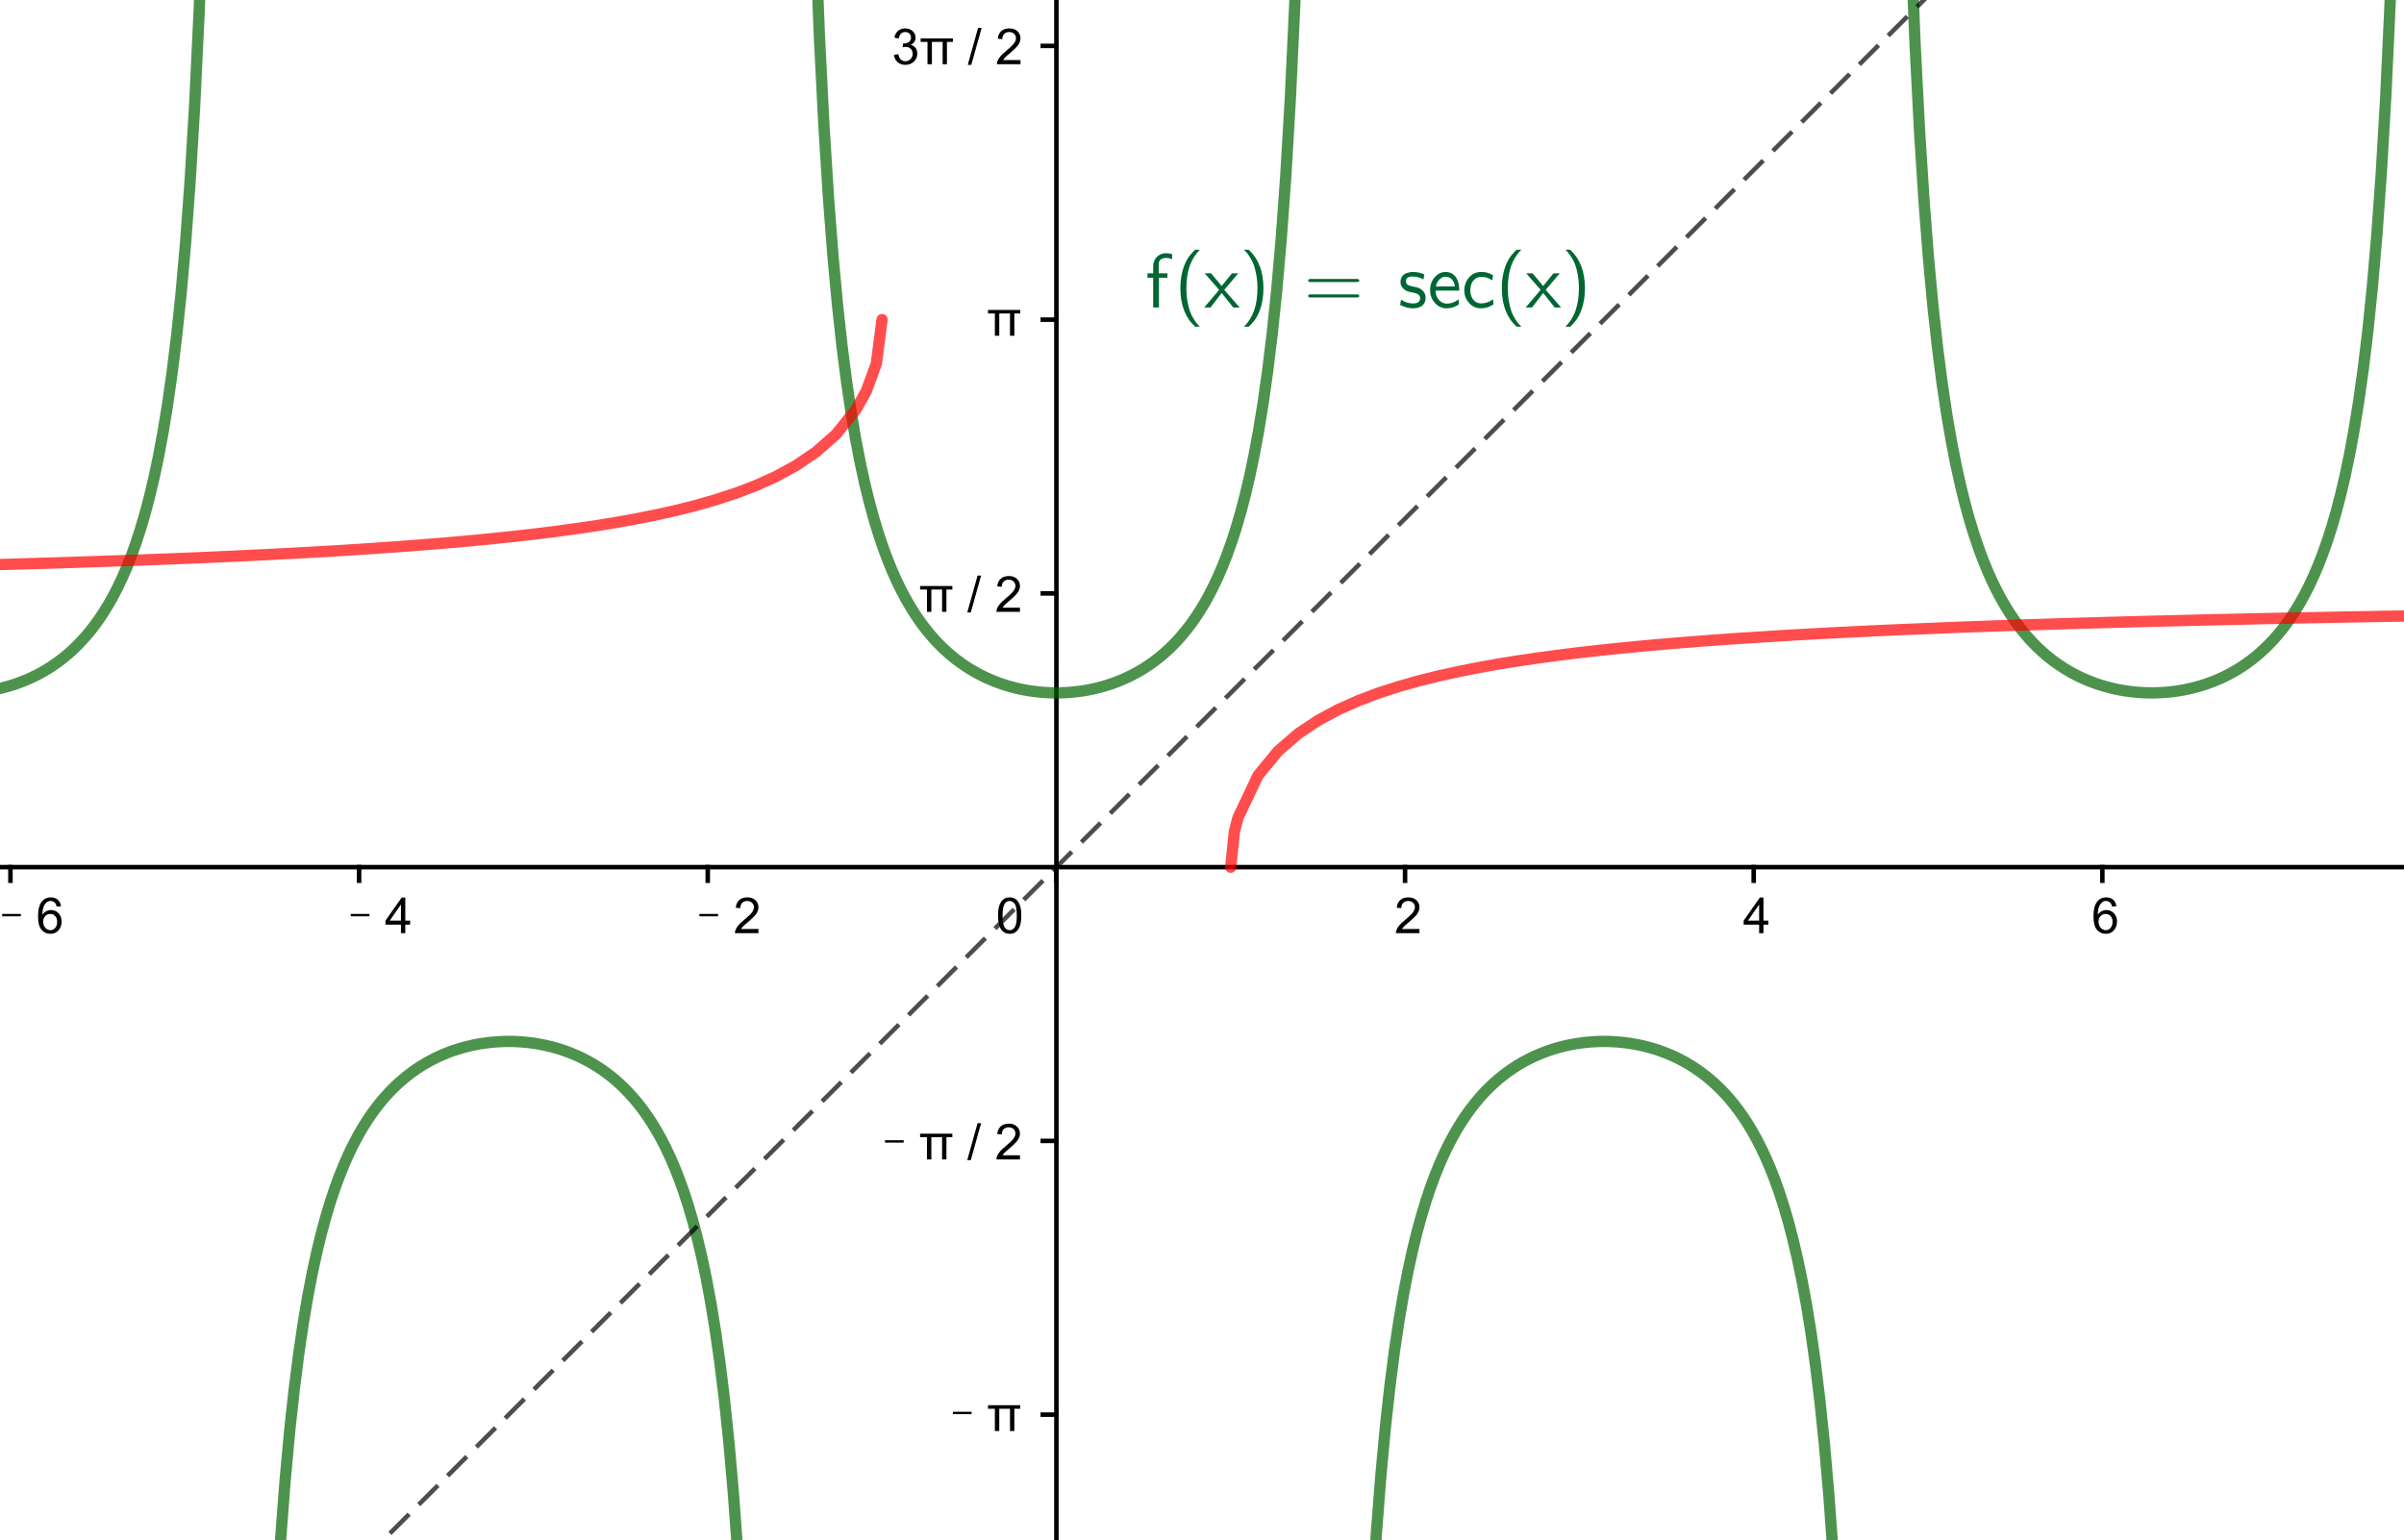 <?xml version="1.0" encoding="ISO-8859-1" standalone="no"?>

<svg 
     version="1.1"
     baseProfile="full"
     xmlns="http://www.w3.org/2000/svg"
     xmlns:xlink="http://www.w3.org/1999/xlink"
     xmlns:ev="http://www.w3.org/2001/xml-events"
     width="13.816cm"
     height="8.856cm"
     viewBox="0 0 531 340"
     >
<title>

</title>
<g stroke-linejoin="miter" stroke-dashoffset="0" stroke-dasharray="none" stroke-width="1" stroke-miterlimit="10.000" stroke-linecap="square">
<g transform="matrix(1, 0, 0, 1, -15.000, -10.000)">
<clipPath id="clipb14afe3f-c62d-40d5-8f25-99686c85eb0a">
  <path d="M 15.000 10.000 L 15.000 351.00 L 547.00 351.00 L 547.00 10.000 z"/>
</clipPath>
<g clip-path="url(#clip1)">
<g stroke-linecap="butt" fill="none" stroke-opacity="1" stroke="#000000">
  <path d="M 248.34 2 L 248.34 426.00"/>
</g> <!-- drawing style -->
</g> <!-- clip1 -->
</g> <!-- transform -->
<g transform="matrix(1, 0, 0, 1, -15.000, -10.000)">
<clipPath id="clipb8b9259f-0775-403d-a3aa-1748a5ad3006">
  <path d="M 15.000 10.000 L 15.000 351.00 L 547.00 351.00 L 547.00 10.000 z"/>
</clipPath>
<g clip-path="url(#clip2)">
<g stroke-linecap="butt" fill="none" stroke-opacity="1" stroke="#000000">
  <path d="M 248.34 1 L 245.34 4"/>
</g> <!-- drawing style -->
</g> <!-- clip2 -->
</g> <!-- transform -->
<g transform="matrix(1, 0, 0, 1, -15.000, -10.000)">
<clipPath id="clip1a652220-5c65-4d89-b050-abcabb64cf6d">
  <path d="M 15.000 10.000 L 15.000 351.00 L 547.00 351.00 L 547.00 10.000 z"/>
</clipPath>
<g clip-path="url(#clip3)">
<g stroke-linecap="butt" fill="none" stroke-opacity="1" stroke="#000000">
  <path d="M 248.34 1 L 251.34 4"/>
</g> <!-- drawing style -->
</g> <!-- clip3 -->
</g> <!-- transform -->
<g transform="matrix(1, 0, 0, 1, -15.000, -10.000)">
<clipPath id="clipd5b2fc21-fbf5-4505-a730-05a8e4e7e995">
  <path d="M 15.000 10.000 L 15.000 351.00 L 547.00 351.00 L 547.00 10.000 z"/>
</clipPath>
<g clip-path="url(#clip4)">
<g stroke-linecap="butt" fill="none" stroke-opacity="1" stroke="#000000">
  <path d="M 0 201.41 L 566.00 201.41"/>
</g> <!-- drawing style -->
</g> <!-- clip4 -->
</g> <!-- transform -->
<g transform="matrix(1, 0, 0, 1, -15.000, -10.000)">
<clipPath id="clip0b4ac53d-949a-4d80-b766-54646df77fb4">
  <path d="M 15.000 10.000 L 15.000 351.00 L 547.00 351.00 L 547.00 10.000 z"/>
</clipPath>
<g clip-path="url(#clip5)">
<g stroke-linecap="butt" fill="none" stroke-opacity="1" stroke="#000000">
  <path d="M 567.00 201.41 L 564.00 198.41"/>
</g> <!-- drawing style -->
</g> <!-- clip5 -->
</g> <!-- transform -->
<g transform="matrix(1, 0, 0, 1, -15.000, -10.000)">
<clipPath id="clip7ea63828-c43f-4227-b6a8-35481f285fb4">
  <path d="M 15.000 10.000 L 15.000 351.00 L 547.00 351.00 L 547.00 10.000 z"/>
</clipPath>
<g clip-path="url(#clip6)">
<g stroke-linecap="butt" fill="none" stroke-opacity="1" stroke="#000000">
  <path d="M 567.00 201.41 L 564.00 204.41"/>
</g> <!-- drawing style -->
</g> <!-- clip6 -->
</g> <!-- transform -->
<g transform="matrix(1, 0, 0, 1, -15.000, -10.000)">
<clipPath id="clipc2a01cf6-b995-433b-96e2-649664f4c763">
  <path d="M 15.000 10.000 L 15.000 351.00 L 547.00 351.00 L 547.00 10.000 z"/>
</clipPath>
<g clip-path="url(#clip7)">
<g fill-opacity="1" fill-rule="nonzero" stroke="none" fill="#000000">
  <path d="M 15.484 212.27 L 15.484 211.75 L 19.609 211.75 L 19.609 212.27 L 15.484 212.27 z M 28.469 210.05 L 27.516 210.12 Q 27.391 209.56 27.141 209.30 Q 26.750 208.89 26.188 208.89 Q 25.719 208.89 25.375 209.14 Q 24.906 209.48 24.648 210.12 Q 24.391 210.75 24.375 211.94 Q 24.719 211.41 25.227 211.15 Q 25.734 210.89 26.281 210.89 Q 27.250 210.89 27.930 211.60 Q 28.609 212.31 28.609 213.44 Q 28.609 214.19 28.289 214.82 Q 27.969 215.45 27.414 215.80 Q 26.859 216.14 26.141 216.14 Q 24.938 216.14 24.172 215.25 Q 23.406 214.36 23.406 212.31 Q 23.406 210.03 24.250 209.00 Q 25.000 208.09 26.234 208.09 Q 27.172 208.09 27.766 208.62 Q 28.359 209.14 28.469 210.05 z M 24.531 213.45 Q 24.531 213.95 24.742 214.41 Q 24.953 214.86 25.336 215.10 Q 25.719 215.34 26.125 215.34 Q 26.750 215.34 27.188 214.84 Q 27.625 214.34 27.625 213.50 Q 27.625 212.69 27.188 212.22 Q 26.750 211.75 26.094 211.75 Q 25.438 211.75 24.984 212.22 Q 24.531 212.69 24.531 213.45 z"/>
</g> <!-- drawing style -->
</g> <!-- clip7 -->
</g> <!-- transform -->
<g transform="matrix(1, 0, 0, 1, -15.000, -10.000)">
<clipPath id="clipcd12ae43-fba2-42f0-bbcd-c74208d7e2d3">
  <path d="M 15.000 10.000 L 15.000 351.00 L 547.00 351.00 L 547.00 10.000 z"/>
</clipPath>
<g clip-path="url(#clip8)">
<g stroke-linecap="butt" fill="none" stroke-opacity="1" stroke="#000000">
  <path d="M 17.306 201.41 L 17.306 204.41"/>
</g> <!-- drawing style -->
</g> <!-- clip8 -->
</g> <!-- transform -->
<g transform="matrix(1, 0, 0, 1, -15.000, -10.000)">
<clipPath id="clip809ce2c2-352f-488c-be95-2c3b67d35853">
  <path d="M 15.000 10.000 L 15.000 351.00 L 547.00 351.00 L 547.00 10.000 z"/>
</clipPath>
<g clip-path="url(#clip9)">
<g fill-opacity="1" fill-rule="nonzero" stroke="none" fill="#000000">
  <path d="M 92.484 212.27 L 92.484 211.75 L 96.609 211.75 L 96.609 212.27 L 92.484 212.27 z M 103.56 216.00 L 103.56 214.11 L 100.14 214.11 L 100.14 213.23 L 103.73 208.12 L 104.52 208.12 L 104.52 213.23 L 105.59 213.23 L 105.59 214.11 L 104.52 214.11 L 104.52 216.00 L 103.56 216.00 z M 103.56 213.23 L 103.56 209.67 L 101.09 213.23 L 103.56 213.23 z"/>
</g> <!-- drawing style -->
</g> <!-- clip9 -->
</g> <!-- transform -->
<g transform="matrix(1, 0, 0, 1, -15.000, -10.000)">
<clipPath id="clip8952e2ec-d4e0-4451-8e2a-16a825ffdc62">
  <path d="M 15.000 10.000 L 15.000 351.00 L 547.00 351.00 L 547.00 10.000 z"/>
</clipPath>
<g clip-path="url(#clip10)">
<g stroke-linecap="butt" fill="none" stroke-opacity="1" stroke="#000000">
  <path d="M 94.316 201.41 L 94.316 204.41"/>
</g> <!-- drawing style -->
</g> <!-- clip10 -->
</g> <!-- transform -->
<g transform="matrix(1, 0, 0, 1, -15.000, -10.000)">
<clipPath id="clipb12045da-2f59-4eb4-ae21-fa9f912791db">
  <path d="M 15.000 10.000 L 15.000 351.00 L 547.00 351.00 L 547.00 10.000 z"/>
</clipPath>
<g clip-path="url(#clip11)">
<g fill-opacity="1" fill-rule="nonzero" stroke="none" fill="#000000">
  <path d="M 169.48 212.27 L 169.48 211.75 L 173.61 211.75 L 173.61 212.27 L 169.48 212.27 z M 182.53 215.08 L 182.53 216.00 L 177.33 216.00 Q 177.33 215.66 177.45 215.33 Q 177.64 214.80 178.08 214.28 Q 178.52 213.77 179.34 213.09 Q 180.62 212.03 181.08 211.42 Q 181.53 210.81 181.53 210.27 Q 181.53 209.69 181.12 209.29 Q 180.72 208.89 180.05 208.89 Q 179.36 208.89 178.94 209.31 Q 178.52 209.73 178.52 210.47 L 177.52 210.38 Q 177.62 209.27 178.29 208.68 Q 178.95 208.09 180.08 208.09 Q 181.20 208.09 181.87 208.72 Q 182.53 209.34 182.53 210.28 Q 182.53 210.75 182.34 211.21 Q 182.14 211.67 181.70 212.17 Q 181.25 212.67 180.20 213.56 Q 179.33 214.28 179.09 214.55 Q 178.84 214.81 178.67 215.08 L 182.53 215.08 z"/>
</g> <!-- drawing style -->
</g> <!-- clip11 -->
</g> <!-- transform -->
<g transform="matrix(1, 0, 0, 1, -15.000, -10.000)">
<clipPath id="clipbb233d69-b1ab-4695-9ff0-40a932980764">
  <path d="M 15.000 10.000 L 15.000 351.00 L 547.00 351.00 L 547.00 10.000 z"/>
</clipPath>
<g clip-path="url(#clip12)">
<g stroke-linecap="butt" fill="none" stroke-opacity="1" stroke="#000000">
  <path d="M 171.33 201.41 L 171.33 204.41"/>
</g> <!-- drawing style -->
</g> <!-- clip12 -->
</g> <!-- transform -->
<g transform="matrix(1, 0, 0, 1, -15.000, -10.000)">
<clipPath id="clip1fde48bc-79c1-418a-8cd7-6e9edaf4d771">
  <path d="M 15.000 10.000 L 15.000 351.00 L 547.00 351.00 L 547.00 10.000 z"/>
</clipPath>
<g clip-path="url(#clip13)">
<g stroke-linecap="butt" fill="none" stroke-opacity="1" stroke="#000000">
  <path d="M 248.34 201.41 L 248.34 204.41"/>
</g> <!-- drawing style -->
</g> <!-- clip13 -->
</g> <!-- transform -->
<g transform="matrix(1, 0, 0, 1, -15.000, -10.000)">
<clipPath id="clip1a6537c5-3395-417d-8633-a5e8d7a1f264">
  <path d="M 15.000 10.000 L 15.000 351.00 L 547.00 351.00 L 547.00 10.000 z"/>
</clipPath>
<g clip-path="url(#clip14)">
<g fill-opacity="1" fill-rule="nonzero" stroke="none" fill="#000000">
  <path d="M 328.53 215.08 L 328.53 216.00 L 323.33 216.00 Q 323.33 215.66 323.45 215.33 Q 323.64 214.80 324.08 214.28 Q 324.52 213.77 325.34 213.09 Q 326.62 212.03 327.08 211.42 Q 327.53 210.81 327.53 210.27 Q 327.53 209.69 327.12 209.29 Q 326.72 208.89 326.05 208.89 Q 325.36 208.89 324.94 209.31 Q 324.52 209.73 324.52 210.47 L 323.52 210.38 Q 323.62 209.27 324.29 208.68 Q 324.95 208.09 326.08 208.09 Q 327.20 208.09 327.87 208.72 Q 328.53 209.34 328.53 210.28 Q 328.53 210.75 328.34 211.21 Q 328.14 211.67 327.70 212.17 Q 327.25 212.67 326.20 213.56 Q 325.33 214.28 325.09 214.55 Q 324.84 214.81 324.67 215.08 L 328.53 215.08 z"/>
</g> <!-- drawing style -->
</g> <!-- clip14 -->
</g> <!-- transform -->
<g transform="matrix(1, 0, 0, 1, -15.000, -10.000)">
<clipPath id="clipd63e4070-fc7a-4164-a614-4ab50b65ffbe">
  <path d="M 15.000 10.000 L 15.000 351.00 L 547.00 351.00 L 547.00 10.000 z"/>
</clipPath>
<g clip-path="url(#clip15)">
<g stroke-linecap="butt" fill="none" stroke-opacity="1" stroke="#000000">
  <path d="M 325.35 201.41 L 325.35 204.41"/>
</g> <!-- drawing style -->
</g> <!-- clip15 -->
</g> <!-- transform -->
<g transform="matrix(1, 0, 0, 1, -15.000, -10.000)">
<clipPath id="clip0868f0f6-b9ca-4c52-add1-f3c15b319ace">
  <path d="M 15.000 10.000 L 15.000 351.00 L 547.00 351.00 L 547.00 10.000 z"/>
</clipPath>
<g clip-path="url(#clip16)">
<g fill-opacity="1" fill-rule="nonzero" stroke="none" fill="#000000">
  <path d="M 403.56 216.00 L 403.56 214.11 L 400.14 214.11 L 400.14 213.23 L 403.73 208.12 L 404.52 208.12 L 404.52 213.23 L 405.59 213.23 L 405.59 214.11 L 404.52 214.11 L 404.52 216.00 L 403.56 216.00 z M 403.56 213.23 L 403.56 209.67 L 401.09 213.23 L 403.56 213.23 z"/>
</g> <!-- drawing style -->
</g> <!-- clip16 -->
</g> <!-- transform -->
<g transform="matrix(1, 0, 0, 1, -15.000, -10.000)">
<clipPath id="clip27e700b6-08cb-4f1e-a58e-b1bc3049db10">
  <path d="M 15.000 10.000 L 15.000 351.00 L 547.00 351.00 L 547.00 10.000 z"/>
</clipPath>
<g clip-path="url(#clip17)">
<g stroke-linecap="butt" fill="none" stroke-opacity="1" stroke="#000000">
  <path d="M 402.36 201.41 L 402.36 204.41"/>
</g> <!-- drawing style -->
</g> <!-- clip17 -->
</g> <!-- transform -->
<g transform="matrix(1, 0, 0, 1, -15.000, -10.000)">
<clipPath id="clipff53758c-8d28-4f6d-b6a4-4691355cb510">
  <path d="M 15.000 10.000 L 15.000 351.00 L 547.00 351.00 L 547.00 10.000 z"/>
</clipPath>
<g clip-path="url(#clip18)">
<g fill-opacity="1" fill-rule="nonzero" stroke="none" fill="#000000">
  <path d="M 482.47 210.05 L 481.52 210.12 Q 481.39 209.56 481.14 209.30 Q 480.75 208.89 480.19 208.89 Q 479.72 208.89 479.38 209.14 Q 478.91 209.48 478.65 210.12 Q 478.39 210.75 478.38 211.94 Q 478.72 211.41 479.23 211.15 Q 479.73 210.89 480.28 210.89 Q 481.25 210.89 481.93 211.60 Q 482.61 212.31 482.61 213.44 Q 482.61 214.19 482.29 214.82 Q 481.97 215.45 481.41 215.80 Q 480.86 216.14 480.14 216.14 Q 478.94 216.14 478.17 215.25 Q 477.41 214.36 477.41 212.31 Q 477.41 210.03 478.25 209.00 Q 479.00 208.09 480.23 208.09 Q 481.17 208.09 481.77 208.62 Q 482.36 209.14 482.47 210.05 z M 478.53 213.45 Q 478.53 213.95 478.74 214.41 Q 478.95 214.86 479.34 215.10 Q 479.72 215.34 480.12 215.34 Q 480.75 215.34 481.19 214.84 Q 481.62 214.34 481.62 213.50 Q 481.62 212.69 481.19 212.22 Q 480.75 211.75 480.09 211.75 Q 479.44 211.75 478.98 212.22 Q 478.53 212.69 478.53 213.45 z"/>
</g> <!-- drawing style -->
</g> <!-- clip18 -->
</g> <!-- transform -->
<g transform="matrix(1, 0, 0, 1, -15.000, -10.000)">
<clipPath id="clip1c6c8e70-9372-4433-8bf3-70b4839b89cd">
  <path d="M 15.000 10.000 L 15.000 351.00 L 547.00 351.00 L 547.00 10.000 z"/>
</clipPath>
<g clip-path="url(#clip19)">
<g stroke-linecap="butt" fill="none" stroke-opacity="1" stroke="#000000">
  <path d="M 479.37 201.41 L 479.37 204.41"/>
</g> <!-- drawing style -->
</g> <!-- clip19 -->
</g> <!-- transform -->
<g transform="matrix(1, 0, 0, 1, -15.000, -10.000)">
<clipPath id="clip094def42-5e0e-4327-97cf-34244c1f98bf">
  <path d="M 15.000 10.000 L 15.000 351.00 L 547.00 351.00 L 547.00 10.000 z"/>
</clipPath>
<g clip-path="url(#clip20)">
<g fill-opacity="1" fill-rule="nonzero" stroke="none" fill="#000000">
  <path d="M 555.94 211.73 Q 555.34 211.52 555.05 211.10 Q 554.77 210.69 554.77 210.12 Q 554.77 209.27 555.38 208.68 Q 556.00 208.09 557.03 208.09 Q 558.06 208.09 558.69 208.70 Q 559.31 209.30 559.31 210.16 Q 559.31 210.70 559.02 211.11 Q 558.73 211.52 558.16 211.73 Q 558.88 211.97 559.26 212.49 Q 559.64 213.02 559.64 213.75 Q 559.64 214.77 558.92 215.45 Q 558.20 216.14 557.05 216.14 Q 555.88 216.14 555.16 215.45 Q 554.45 214.75 554.45 213.72 Q 554.45 212.95 554.84 212.44 Q 555.22 211.92 555.94 211.73 z M 555.75 210.09 Q 555.75 210.66 556.11 211.01 Q 556.47 211.36 557.05 211.36 Q 557.61 211.36 557.96 211.01 Q 558.31 210.66 558.31 210.14 Q 558.31 209.61 557.95 209.25 Q 557.58 208.89 557.03 208.89 Q 556.48 208.89 556.12 209.24 Q 555.75 209.59 555.75 210.09 z M 555.44 213.73 Q 555.44 214.14 555.63 214.53 Q 555.83 214.92 556.22 215.13 Q 556.61 215.34 557.05 215.34 Q 557.75 215.34 558.20 214.90 Q 558.64 214.45 558.64 213.77 Q 558.64 213.06 558.18 212.61 Q 557.72 212.16 557.02 212.16 Q 556.34 212.16 555.89 212.60 Q 555.44 213.05 555.44 213.73 z"/>
</g> <!-- drawing style -->
</g> <!-- clip20 -->
</g> <!-- transform -->
<g transform="matrix(1, 0, 0, 1, -15.000, -10.000)">
<clipPath id="clip0a15547b-1bb3-4689-818b-3f0ab76702ce">
  <path d="M 15.000 10.000 L 15.000 351.00 L 547.00 351.00 L 547.00 10.000 z"/>
</clipPath>
<g clip-path="url(#clip21)">
<g stroke-linecap="butt" fill="none" stroke-opacity="1" stroke="#000000">
  <path d="M 556.38 201.41 L 556.38 204.41"/>
</g> <!-- drawing style -->
</g> <!-- clip21 -->
</g> <!-- transform -->
<g transform="matrix(1, 0, 0, 1, -15.000, -10.000)">
<clipPath id="clipc71e1d4c-73d2-44ee-b0b9-76f06ab6a1e3">
  <path d="M 15.000 10.000 L 15.000 351.00 L 547.00 351.00 L 547.00 10.000 z"/>
</clipPath>
<g clip-path="url(#clip22)">
<g stroke-linecap="butt" fill="none" stroke-opacity="1" stroke="#000000">
  <path d="M 245.34 382.87 L 248.34 382.87"/>
</g> <!-- drawing style -->
</g> <!-- clip22 -->
</g> <!-- transform -->
<g transform="matrix(1, 0, 0, 1, -15.000, -10.000)">
<clipPath id="clipe8cb0473-cb3e-479c-a50a-d5d589531fe0">
  <path d="M 15.000 10.000 L 15.000 351.00 L 547.00 351.00 L 547.00 10.000 z"/>
</clipPath>
<g clip-path="url(#clip23)">
<g stroke-linecap="butt" fill="none" stroke-opacity="1" stroke="#000000">
  <path d="M 245.34 322.38 L 248.34 322.38"/>
</g> <!-- drawing style -->
</g> <!-- clip23 -->
</g> <!-- transform -->
<g transform="matrix(1, 0, 0, 1, -15.000, -10.000)">
<clipPath id="clipd3da7686-b73f-46c9-82c7-7db3b065f23a">
  <path d="M 15.000 10.000 L 15.000 351.00 L 547.00 351.00 L 547.00 10.000 z"/>
</clipPath>
<g clip-path="url(#clip24)">
<g stroke-linecap="butt" fill="none" stroke-opacity="1" stroke="#000000">
  <path d="M 245.34 261.90 L 248.34 261.90"/>
</g> <!-- drawing style -->
</g> <!-- clip24 -->
</g> <!-- transform -->
<g transform="matrix(1, 0, 0, 1, -15.000, -10.000)">
<clipPath id="clipa2dcf04d-d60a-472d-82cc-b71ad406b464">
  <path d="M 15.000 10.000 L 15.000 351.00 L 547.00 351.00 L 547.00 10.000 z"/>
</clipPath>
<g clip-path="url(#clip25)">
<g stroke-linecap="butt" fill="none" stroke-opacity="1" stroke="#000000">
  <path d="M 245.34 140.93 L 248.34 140.93"/>
</g> <!-- drawing style -->
</g> <!-- clip25 -->
</g> <!-- transform -->
<g transform="matrix(1, 0, 0, 1, -15.000, -10.000)">
<clipPath id="clipb68a993b-ea00-4a69-bd79-8f58111ea339">
  <path d="M 15.000 10.000 L 15.000 351.00 L 547.00 351.00 L 547.00 10.000 z"/>
</clipPath>
<g clip-path="url(#clip26)">
<g stroke-linecap="butt" fill="none" stroke-opacity="1" stroke="#000000">
  <path d="M 245.34 80.445 L 248.34 80.445"/>
</g> <!-- drawing style -->
</g> <!-- clip26 -->
</g> <!-- transform -->
<g transform="matrix(1, 0, 0, 1, -15.000, -10.000)">
<clipPath id="clip86f11fa1-b81d-4fdb-b60b-f782b9af15dd">
  <path d="M 15.000 10.000 L 15.000 351.00 L 547.00 351.00 L 547.00 10.000 z"/>
</clipPath>
<g clip-path="url(#clip27)">
<g stroke-linecap="butt" fill="none" stroke-opacity="1" stroke="#000000">
  <path d="M 245.34 19.960 L 248.34 19.960"/>
</g> <!-- drawing style -->
</g> <!-- clip27 -->
</g> <!-- transform -->
<g transform="matrix(1, 0, 0, 1, -15.000, -10.000)">
<clipPath id="clip4ea4549d-26e4-4b8e-805d-8b28642f2726">
  <path d="M 15.000 10.000 L 15.000 351.00 L 547.00 351.00 L 547.00 10.000 z"/>
</clipPath>
<g clip-path="url(#clip28)">
<g fill-opacity="1" fill-rule="nonzero" stroke="none" fill="#000000">
  <path d="M 204.48 383.27 L 204.48 382.75 L 208.61 382.75 L 208.61 383.27 L 204.48 383.27 z M 212.47 384.92 L 213.42 384.80 Q 213.59 385.61 213.99 385.98 Q 214.39 386.34 214.97 386.34 Q 215.66 386.34 216.12 385.87 Q 216.59 385.39 216.59 384.70 Q 216.59 384.03 216.16 383.60 Q 215.72 383.17 215.05 383.17 Q 214.78 383.17 214.38 383.27 L 214.47 382.42 Q 214.58 382.44 214.62 382.44 Q 215.25 382.44 215.74 382.12 Q 216.23 381.80 216.23 381.12 Q 216.23 380.59 215.88 380.24 Q 215.52 379.89 214.95 379.89 Q 214.39 379.89 214.02 380.24 Q 213.64 380.59 213.53 381.31 L 212.56 381.14 Q 212.73 380.16 213.37 379.62 Q 214.00 379.09 214.92 379.09 Q 215.58 379.09 216.12 379.37 Q 216.66 379.64 216.95 380.12 Q 217.23 380.61 217.23 381.14 Q 217.23 381.66 216.96 382.07 Q 216.69 382.48 216.14 382.73 Q 216.84 382.89 217.23 383.40 Q 217.62 383.91 217.62 384.67 Q 217.62 385.70 216.87 386.42 Q 216.11 387.14 214.97 387.14 Q 213.92 387.14 213.24 386.52 Q 212.56 385.91 212.47 384.92 z M 220.84 382.08 L 220.84 387.00 L 219.87 387.00 L 219.87 382.08 L 218.35 382.08 L 218.35 381.30 L 225.48 381.30 L 225.48 382.08 L 224.16 382.08 L 224.16 387.00 L 223.21 387.00 L 223.21 382.08 L 220.84 382.08 z M 228.76 387.14 L 231.04 378.98 L 231.83 378.98 L 229.54 387.14 L 228.76 387.14 z M 240.41 386.08 L 240.41 387.00 L 235.20 387.00 Q 235.20 386.66 235.33 386.33 Q 235.52 385.80 235.95 385.28 Q 236.39 384.77 237.22 384.09 Q 238.50 383.03 238.95 382.42 Q 239.41 381.81 239.41 381.27 Q 239.41 380.69 239.00 380.29 Q 238.59 379.89 237.92 379.89 Q 237.23 379.89 236.81 380.31 Q 236.39 380.73 236.39 381.47 L 235.39 381.38 Q 235.50 380.27 236.16 379.68 Q 236.83 379.09 237.95 379.09 Q 239.08 379.09 239.74 379.72 Q 240.41 380.34 240.41 381.28 Q 240.41 381.75 240.21 382.21 Q 240.02 382.67 239.57 383.17 Q 239.13 383.67 238.08 384.56 Q 237.20 385.28 236.96 385.55 Q 236.72 385.81 236.55 386.08 L 240.41 386.08 z"/>
</g> <!-- drawing style -->
</g> <!-- clip28 -->
</g> <!-- transform -->
<g transform="matrix(1, 0, 0, 1, -15.000, -10.000)">
<clipPath id="clipe46854a9-6eca-4d23-950b-379562b0b82c">
  <path d="M 15.000 10.000 L 15.000 351.00 L 547.00 351.00 L 547.00 10.000 z"/>
</clipPath>
<g clip-path="url(#clip29)">
<g fill-opacity="1" fill-rule="nonzero" stroke="none" fill="#000000">
  <path d="M 225.48 322.27 L 225.48 321.75 L 229.61 321.75 L 229.61 322.27 L 225.48 322.27 z M 235.72 321.08 L 235.72 326.00 L 234.75 326.00 L 234.75 321.08 L 233.23 321.08 L 233.23 320.30 L 240.36 320.30 L 240.36 321.08 L 239.05 321.08 L 239.05 326.00 L 238.09 326.00 L 238.09 321.08 L 235.72 321.08 z"/>
</g> <!-- drawing style -->
</g> <!-- clip29 -->
</g> <!-- transform -->
<g transform="matrix(1, 0, 0, 1, -15.000, -10.000)">
<clipPath id="clipc406d571-6eb0-4ba9-8968-d91cc87f884f">
  <path d="M 15.000 10.000 L 15.000 351.00 L 547.00 351.00 L 547.00 10.000 z"/>
</clipPath>
<g clip-path="url(#clip30)">
<g fill-opacity="1" fill-rule="nonzero" stroke="none" fill="#000000">
  <path d="M 210.48 262.27 L 210.48 261.75 L 214.61 261.75 L 214.61 262.27 L 210.48 262.27 z M 220.72 261.08 L 220.72 266.00 L 219.75 266.00 L 219.75 261.08 L 218.23 261.08 L 218.23 260.30 L 225.36 260.30 L 225.36 261.08 L 224.05 261.08 L 224.05 266.00 L 223.09 266.00 L 223.09 261.08 L 220.72 261.08 z M 228.65 266.14 L 230.93 257.98 L 231.71 257.98 L 229.43 266.14 L 228.65 266.14 z M 240.29 265.08 L 240.29 266.00 L 235.09 266.00 Q 235.09 265.66 235.21 265.33 Q 235.40 264.80 235.84 264.28 Q 236.27 263.77 237.10 263.09 Q 238.38 262.03 238.84 261.42 Q 239.29 260.81 239.29 260.27 Q 239.29 259.69 238.88 259.29 Q 238.48 258.89 237.80 258.89 Q 237.12 258.89 236.70 259.31 Q 236.27 259.73 236.27 260.47 L 235.27 260.38 Q 235.38 259.27 236.05 258.68 Q 236.71 258.09 237.84 258.09 Q 238.96 258.09 239.62 258.72 Q 240.29 259.34 240.29 260.28 Q 240.29 260.75 240.09 261.21 Q 239.90 261.67 239.45 262.17 Q 239.01 262.67 237.96 263.56 Q 237.09 264.28 236.84 264.55 Q 236.60 264.81 236.43 265.08 L 240.29 265.08 z"/>
</g> <!-- drawing style -->
</g> <!-- clip30 -->
</g> <!-- transform -->
<g transform="matrix(1, 0, 0, 1, -15.000, -10.000)">
<clipPath id="clip2259bb05-3e83-4aa6-84f3-f72e2cda9dda">
  <path d="M 15.000 10.000 L 15.000 351.00 L 547.00 351.00 L 547.00 10.000 z"/>
</clipPath>
<g clip-path="url(#clip31)">
<g fill-opacity="1" fill-rule="nonzero" stroke="none" fill="#000000">
  <path d="M 220.72 140.08 L 220.72 145.00 L 219.75 145.00 L 219.75 140.08 L 218.23 140.08 L 218.23 139.30 L 225.36 139.30 L 225.36 140.08 L 224.05 140.08 L 224.05 145.00 L 223.09 145.00 L 223.09 140.08 L 220.72 140.08 z M 228.65 145.14 L 230.93 136.98 L 231.71 136.98 L 229.43 145.14 L 228.65 145.14 z M 240.29 144.08 L 240.29 145.00 L 235.09 145.00 Q 235.09 144.66 235.21 144.33 Q 235.40 143.80 235.84 143.28 Q 236.27 142.77 237.10 142.09 Q 238.38 141.03 238.84 140.42 Q 239.29 139.81 239.29 139.27 Q 239.29 138.69 238.88 138.29 Q 238.48 137.89 237.80 137.89 Q 237.12 137.89 236.70 138.31 Q 236.27 138.73 236.27 139.47 L 235.27 139.38 Q 235.38 138.27 236.05 137.68 Q 236.71 137.09 237.84 137.09 Q 238.96 137.09 239.62 137.72 Q 240.29 138.34 240.29 139.28 Q 240.29 139.75 240.09 140.21 Q 239.90 140.67 239.45 141.17 Q 239.01 141.67 237.96 142.56 Q 237.09 143.28 236.84 143.55 Q 236.60 143.81 236.43 144.08 L 240.29 144.08 z"/>
</g> <!-- drawing style -->
</g> <!-- clip31 -->
</g> <!-- transform -->
<g transform="matrix(1, 0, 0, 1, -15.000, -10.000)">
<clipPath id="clip70e34f7e-8f8b-44f3-abbc-962efe3a15dc">
  <path d="M 15.000 10.000 L 15.000 351.00 L 547.00 351.00 L 547.00 10.000 z"/>
</clipPath>
<g clip-path="url(#clip32)">
<g fill-opacity="1" fill-rule="nonzero" stroke="none" fill="#000000">
  <path d="M 235.72 79.078 L 235.72 84.000 L 234.75 84.000 L 234.75 79.078 L 233.23 79.078 L 233.23 78.297 L 240.36 78.297 L 240.36 79.078 L 239.05 79.078 L 239.05 84.000 L 238.09 84.000 L 238.09 79.078 L 235.72 79.078 z"/>
</g> <!-- drawing style -->
</g> <!-- clip32 -->
</g> <!-- transform -->
<g transform="matrix(1, 0, 0, 1, -15.000, -10.000)">
<clipPath id="clip193f9238-2c30-437c-8ad9-2984088c53a1">
  <path d="M 15.000 10.000 L 15.000 351.00 L 547.00 351.00 L 547.00 10.000 z"/>
</clipPath>
<g clip-path="url(#clip33)">
<g fill-opacity="1" fill-rule="nonzero" stroke="none" fill="#000000">
  <path d="M 212.47 21.922 L 213.42 21.797 Q 213.59 22.609 213.99 22.977 Q 214.39 23.344 214.97 23.344 Q 215.66 23.344 216.12 22.867 Q 216.59 22.391 216.59 21.703 Q 216.59 21.031 216.16 20.602 Q 215.72 20.172 215.05 20.172 Q 214.78 20.172 214.38 20.266 L 214.47 19.422 Q 214.58 19.438 214.62 19.438 Q 215.25 19.438 215.74 19.117 Q 216.23 18.797 216.23 18.125 Q 216.23 17.594 215.88 17.242 Q 215.52 16.891 214.95 16.891 Q 214.39 16.891 214.02 17.242 Q 213.64 17.594 213.53 18.312 L 212.56 18.141 Q 212.73 17.156 213.37 16.625 Q 214.00 16.094 214.92 16.094 Q 215.58 16.094 216.12 16.367 Q 216.66 16.641 216.95 17.125 Q 217.23 17.609 217.23 18.141 Q 217.23 18.656 216.96 19.070 Q 216.69 19.484 216.14 19.734 Q 216.84 19.891 217.23 20.398 Q 217.62 20.906 217.62 21.672 Q 217.62 22.703 216.87 23.422 Q 216.11 24.141 214.97 24.141 Q 213.92 24.141 213.24 23.523 Q 212.56 22.906 212.47 21.922 z M 220.84 19.078 L 220.84 24.000 L 219.87 24.000 L 219.87 19.078 L 218.35 19.078 L 218.35 18.297 L 225.48 18.297 L 225.48 19.078 L 224.16 19.078 L 224.16 24.000 L 223.21 24.000 L 223.21 19.078 L 220.84 19.078 z M 228.76 24.141 L 231.04 15.984 L 231.83 15.984 L 229.54 24.141 L 228.76 24.141 z M 240.41 23.078 L 240.41 24.000 L 235.20 24.000 Q 235.20 23.656 235.33 23.328 Q 235.52 22.797 235.95 22.281 Q 236.39 21.766 237.22 21.094 Q 238.50 20.031 238.95 19.422 Q 239.41 18.812 239.41 18.266 Q 239.41 17.688 239.00 17.289 Q 238.59 16.891 237.92 16.891 Q 237.23 16.891 236.81 17.312 Q 236.39 17.734 236.39 18.469 L 235.39 18.375 Q 235.50 17.266 236.16 16.680 Q 236.83 16.094 237.95 16.094 Q 239.08 16.094 239.74 16.719 Q 240.41 17.344 240.41 18.281 Q 240.41 18.750 240.21 19.211 Q 240.02 19.672 239.57 20.172 Q 239.13 20.672 238.08 21.562 Q 237.20 22.281 236.96 22.547 Q 236.72 22.812 236.55 23.078 L 240.41 23.078 z"/>
</g> <!-- drawing style -->
</g> <!-- clip33 -->
</g> <!-- transform -->
<g transform="matrix(1, 0, 0, 1, -15.000, -10.000)">
<clipPath id="clipb51fda5c-1cea-44f4-9016-d55a9e4f0d6a">
  <path d="M 15.000 10.000 L 15.000 351.00 L 547.00 351.00 L 547.00 10.000 z"/>
</clipPath>
<g clip-path="url(#clip34)">
<g fill-opacity="1" fill-rule="nonzero" stroke="none" fill="#000000">
  <path d="M 235.45 212.11 Q 235.45 210.72 235.74 209.87 Q 236.03 209.02 236.60 208.55 Q 237.17 208.09 238.03 208.09 Q 238.66 208.09 239.13 208.35 Q 239.61 208.61 239.92 209.09 Q 240.23 209.56 240.41 210.26 Q 240.59 210.95 240.59 212.11 Q 240.59 213.50 240.30 214.35 Q 240.02 215.20 239.45 215.67 Q 238.89 216.14 238.03 216.14 Q 236.89 216.14 236.23 215.31 Q 235.45 214.33 235.45 212.11 z M 236.45 212.11 Q 236.45 214.06 236.91 214.70 Q 237.36 215.34 238.03 215.34 Q 238.69 215.34 239.14 214.70 Q 239.59 214.05 239.59 212.11 Q 239.59 210.17 239.14 209.53 Q 238.69 208.89 238.02 208.89 Q 237.34 208.89 236.95 209.45 Q 236.45 210.17 236.45 212.11 z"/>
</g> <!-- drawing style -->
</g> <!-- clip34 -->
</g> <!-- transform -->
<g id="misc">
</g><!-- misc -->
<g id="layer0">
<g transform="matrix(1, 0, 0, 1, -15.000, -10.000)">
<clipPath id="clipca34c929-4dc2-4c11-b46c-332954565fee">
  <path d="M 15.000 10.000 L 15.000 351.00 L 547.00 351.00 L 547.00 10.000 z"/>
</clipPath>
<g clip-path="url(#clip35)">
<g stroke-linejoin="round" stroke-width="2.5" stroke-linecap="round" fill="none" stroke-opacity=".698" stroke="#006400">
  <path d="M 0 162.37 L 1 162.53 L 1 162.53 L 2 162.65 L 2 162.65 L 3 162.76 L 3 162.76 L 4 162.83 L 4 162.83 L 5 162.88 L 5 162.88 L 6 162.91 L 6 162.90 L 7 162.91 L 7 162.90 L 8 162.87 L 8 162.87 L 9 162.82 L 9 162.82 L 10.000 162.74 L 10.000 162.74 L 11.000 162.63 L 11.000 162.63 L 12.000 162.50 L 12.000 162.50 L 13.000 162.34 L 13.000 162.34 L 14.000 162.15 L 14.000 162.15 L 15.000 161.93 L 15.000 161.93 L 16.000 161.68 L 16.000 161.68 L 17.000 161.40 L 17.000 161.40 L 18.000 161.09 L 18.000 161.09 L 19.000 160.75 L 19.000 160.75 L 20.000 160.37 L 20.000 160.37 L 21.000 159.96 L 21.000 159.96 L 22.000 159.52 L 22.000 159.52 L 23.000 159.03 L 23.000 159.03 L 24.000 158.50 L 24.000 158.50 L 25.000 157.93 L 25.000 157.93 L 26.000 157.32 L 26.000 157.32 L 27.000 156.65 L 27.000 156.65 L 28.000 155.94 L 28.000 155.94 L 29.000 155.17 L 29.000 155.17 L 30.000 154.34 L 30.000 154.34 L 31.000 153.45 L 31.000 153.45 L 32.000 152.49 L 32.000 152.49 L 33.000 151.45 L 33.000 151.45 L 34.000 150.34 L 34.000 150.34 L 35.000 149.14 L 35.000 149.14 L 36.000 147.85 L 36.000 147.85 L 37.000 146.45 L 37.000 146.45 L 38.000 144.93 L 38.000 144.93 L 39.000 143.29 L 39.000 143.29 L 40.000 141.52 L 40.000 141.52 L 41.000 139.58 L 41.000 139.58 L 42.000 137.47 L 42.000 137.47 L 43.000 135.17 L 43.000 135.17 L 44.000 132.65 L 44.000 132.65 L 45.000 129.88 L 45.000 129.88 L 46.000 126.82 L 46.000 126.82 L 47.000 123.43 L 47.000 123.43 L 48.000 119.67 L 48.000 119.67 L 49.000 115.46 L 49.000 115.46 L 50.000 110.73 L 50.000 110.73 L 51.000 105.38 L 51.000 105.38 L 52.000 99.284 L 52.000 99.284 L 53.000 92.286 L 53.000 92.286 L 54.000 84.173 L 54.000 84.173 L 55.000 74.665 L 55.000 74.665 L 56.000 63.378 L 56.000 63.378 L 57.000 49.771 L 57.000 49.771 L 58.000 33.062 L 58.000 33.062 L 59.000 12.071 L 59.000 12.071 L 59.813 -10.000 M 66.130 436.00 L 73.263 436.00 L 74.000 411.01 L 74.000 411.01 L 75.000 385.49 L 75.000 385.49 L 76.000 365.62 L 76.000 365.62 L 77.000 349.70 L 77.000 349.70 L 78.000 336.68 L 78.000 336.68 L 79.000 325.84 L 79.000 325.84 L 80.000 316.69 L 80.000 316.69 L 81.000 308.85 L 81.000 308.85 L 82.000 302.07 L 82.000 302.07 L 83.000 296.16 L 83.000 296.16 L 84.000 290.97 L 84.000 290.97 L 85.000 286.36 L 85.000 286.36 L 86.000 282.26 L 86.000 282.26 L 87.000 278.59 L 87.000 278.59 L 88.000 275.28 L 88.000 275.28 L 89.000 272.29 L 89.000 272.29 L 90.000 269.58 L 90.000 269.58 L 91.000 267.11 L 91.000 267.11 L 92.000 264.85 L 92.000 264.85 L 93.000 262.79 L 93.000 262.79 L 94.000 260.89 L 94.000 260.89 L 95.000 259.14 L 95.000 259.14 L 96.000 257.54 L 96.000 257.54 L 97.000 256.05 L 97.000 256.05 L 98.000 254.68 L 98.000 254.68 L 99.000 253.40 L 99.000 253.40 L 100.00 252.22 L 100.00 252.22 L 101.00 251.13 L 101.00 251.13 L 102.00 250.11 L 102.00 250.11 L 103.00 249.17 L 103.00 249.17 L 104.00 248.29 L 104.00 248.29 L 105.00 247.48 L 105.00 247.48 L 106.00 246.72 L 106.00 246.72 L 107.00 246.02 L 107.00 246.02 L 108.00 245.36 L 108.00 245.36 L 109.00 244.76 L 109.00 244.76 L 110.00 244.20 L 110.00 244.20 L 111.00 243.68 L 111.00 243.68 L 112.00 243.20 L 112.00 243.20 L 113.00 242.76 L 113.00 242.76 L 114.00 242.36 L 114.00 242.36 L 115.00 241.99 L 115.00 241.99 L 116.00 241.66 L 116.00 241.66 L 117.00 241.36 L 117.00 241.36 L 118.00 241.09 L 118.00 241.09 L 119.00 240.85 L 119.00 240.85 L 120.00 240.63 L 120.00 240.63 L 121.00 240.45 L 121.00 240.45 L 122.00 240.30 L 122.00 240.30 L 123.00 240.17 L 123.00 240.17 L 124.00 240.07 L 124.00 240.07 L 125.00 239.99 L 125.00 239.99 L 126.00 239.94 L 126.00 239.94 L 127.00 239.92 L 127.00 239.92 L 128.00 239.92 L 128.00 239.92 L 129.00 239.95 L 129.00 239.95 L 130.00 240.01 L 130.00 240.01 L 131.00 240.09 L 131.00 240.09 L 132.00 240.20 L 132.00 240.20 L 133.00 240.33 L 133.00 240.33 L 134.00 240.50 L 134.00 240.50 L 135.00 240.69 L 135.00 240.69 L 136.00 240.91 L 136.00 240.91 L 137.00 241.15 L 137.00 241.15 L 138.00 241.43 L 138.00 241.43 L 139.00 241.74 L 139.00 241.74 L 140.00 242.09 L 140.00 242.09 L 141.00 242.46 L 141.00 242.46 L 142.00 242.88 L 142.00 242.88 L 143.00 243.32 L 143.00 243.32 L 144.00 243.81 L 144.00 243.81 L 145.00 244.34 L 145.00 244.34 L 146.00 244.91 L 146.00 244.91 L 147.00 245.53 L 147.00 245.53 L 148.00 246.19 L 148.00 246.19 L 149.00 246.91 L 149.00 246.91 L 150.00 247.68 L 150.00 247.68 L 151.00 248.51 L 151.00 248.51 L 152.00 249.41 L 152.00 249.41 L 153.00 250.37 L 153.00 250.37 L 154.00 251.41 L 154.00 251.41 L 155.00 252.52 L 155.00 252.52 L 156.00 253.72 L 156.00 253.72 L 157.00 255.02 L 157.00 255.02 L 158.00 256.43 L 158.00 256.43 L 159.00 257.94 L 159.00 257.94 L 160.00 259.59 L 160.00 259.59 L 161.00 261.37 L 161.00 261.37 L 162.00 263.31 L 162.00 263.31 L 163.00 265.42 L 163.00 265.42 L 164.00 267.73 L 164.00 267.73 L 165.00 270.26 L 165.00 270.26 L 166.00 273.04 L 166.00 273.04 L 167.00 276.11 L 167.00 276.11 L 168.00 279.51 L 168.00 279.51 L 169.00 283.28 L 169.00 283.28 L 170.00 287.51 L 170.00 287.51 L 171.00 292.26 L 171.00 292.26 L 172.00 297.63 L 172.00 297.63 L 173.00 303.75 L 173.00 303.75 L 174.00 310.78 L 174.00 310.78 L 175.00 318.93 L 175.00 318.93 L 176.00 328.49 L 176.00 328.49 L 177.00 339.84 L 177.00 339.84 L 178.00 353.53 L 178.00 353.53 L 179.00 370.35 L 179.00 370.35 L 180.00 391.51 L 180.00 391.51 L 181.00 418.88 L 181.00 418.88 L 181.47 436.00 M 187.64 -10.000 L 194.92 -10.000 L 195.00 -7.265 L 195.00 -7.265 L 196.00 18.036 L 196.00 18.036 L 197.00 37.767 L 197.00 37.767 L 198.00 53.575 L 198.00 53.575 L 199.00 66.514 L 199.00 66.514 L 200.00 77.294 L 200.00 77.294 L 201.00 86.407 L 201.00 86.407 L 202.00 94.206 L 202.00 94.206 L 203.00 100.95 L 203.00 100.95 L 204.00 106.84 L 204.00 106.84 L 205.00 112.01 L 205.00 112.01 L 206.00 116.60 L 206.00 116.60 L 207.00 120.69 L 207.00 120.69 L 208.00 124.35 L 208.00 124.35 L 209.00 127.64 L 209.00 127.64 L 210.00 130.62 L 210.00 130.62 L 211.00 133.33 L 211.00 133.33 L 212.00 135.79 L 212.00 135.79 L 213.00 138.04 L 213.00 138.04 L 214.00 140.10 L 214.00 140.10 L 215.00 141.99 L 215.00 141.99 L 216.00 143.73 L 216.00 143.73 L 217.00 145.34 L 217.00 145.34 L 218.00 146.82 L 218.00 146.82 L 219.00 148.19 L 219.00 148.19 L 220.00 149.46 L 220.00 149.46 L 221.00 150.64 L 221.00 150.64 L 222.00 151.73 L 222.00 151.73 L 223.00 152.75 L 223.00 152.75 L 224.00 153.69 L 224.00 153.69 L 225.00 154.56 L 225.00 154.56 L 226.00 155.38 L 226.00 155.38 L 227.00 156.13 L 227.00 156.13 L 228.00 156.83 L 228.00 156.83 L 229.00 157.48 L 229.00 157.48 L 230.00 158.09 L 230.00 158.09 L 231.00 158.64 L 231.00 158.64 L 232.00 159.16 L 232.00 159.16 L 233.00 159.64 L 233.00 159.64 L 234.00 160.07 L 234.00 160.07 L 235.00 160.48 L 235.00 160.48 L 236.00 160.84 L 236.00 160.84 L 237.00 161.18 L 237.00 161.18 L 238.00 161.48 L 238.00 161.48 L 239.00 161.75 L 239.00 161.75 L 240.00 161.99 L 240.00 161.99 L 241.00 162.20 L 241.00 162.20 L 242.00 162.38 L 242.00 162.38 L 243.00 162.53 L 243.00 162.53 L 244.00 162.66 L 244.00 162.66 L 245.00 162.76 L 245.00 162.76 L 246.00 162.84 L 246.00 162.84 L 247.00 162.88 L 247.00 162.88 L 248.00 162.91 L 248.00 162.90 L 249.00 162.91 L 249.00 162.90 L 250.00 162.87 L 250.00 162.87 L 251.00 162.82 L 251.00 162.82 L 252.00 162.73 L 252.00 162.73 L 253.00 162.62 L 253.00 162.62 L 254.00 162.49 L 254.00 162.49 L 255.00 162.32 L 255.00 162.32 L 256.00 162.13 L 256.00 162.13 L 257.00 161.91 L 257.00 161.91 L 258.00 161.66 L 258.00 161.66 L 259.00 161.38 L 259.00 161.38 L 260.00 161.07 L 260.00 161.07 L 261.00 160.73 L 261.00 160.73 L 262.00 160.35 L 262.00 160.35 L 263.00 159.94 L 263.00 159.94 L 264.00 159.49 L 264.00 159.49 L 265.00 159.00 L 265.00 159.00 L 266.00 158.47 L 266.00 158.47 L 267.00 157.90 L 267.00 157.90 L 268.00 157.28 L 268.00 157.28 L 269.00 156.61 L 269.00 156.61 L 270.00 155.89 L 270.00 155.89 L 271.00 155.12 L 271.00 155.12 L 272.00 154.29 L 272.00 154.29 L 273.00 153.39 L 273.00 153.39 L 274.00 152.43 L 274.00 152.43 L 275.00 151.39 L 275.00 151.39 L 276.00 150.27 L 276.00 150.27 L 277.00 149.06 L 277.00 149.06 L 278.00 147.76 L 278.00 147.76 L 279.00 146.35 L 279.00 146.35 L 280.00 144.83 L 280.00 144.83 L 281.00 143.19 L 281.00 143.19 L 282.00 141.40 L 282.00 141.40 L 283.00 139.45 L 283.00 139.45 L 284.00 137.34 L 284.00 137.34 L 285.00 135.02 L 285.00 135.02 L 286.00 132.48 L 286.00 132.48 L 287.00 129.69 L 287.00 129.69 L 288.00 126.61 L 288.00 126.61 L 289.00 123.21 L 289.00 123.21 L 290.00 119.41 L 290.00 119.41 L 291.00 115.18 L 291.00 115.18 L 292.00 110.41 L 292.00 110.41 L 293.00 105.02 L 293.00 105.02 L 294.00 98.870 L 294.00 98.870 L 295.00 91.808 L 295.00 91.808 L 296.00 83.617 L 296.00 83.617 L 297.00 74.009 L 297.00 74.009 L 298.00 62.592 L 298.00 62.592 L 299.00 48.815 L 299.00 48.815 L 300.00 31.876 L 300.00 31.876 L 301.00 10.561 L 301.00 10.561 L 301.74 -10.000 M 308.20 436.00 L 315.19 436.00 L 316.00 409.18 L 316.00 409.18 L 317.00 384.09 L 317.00 384.09 L 318.00 364.51 L 318.00 364.51 L 319.00 348.80 L 319.00 348.80 L 320.00 335.94 L 320.00 335.94 L 321.00 325.22 L 321.00 325.22 L 322.00 316.15 L 322.00 316.15 L 323.00 308.39 L 323.00 308.39 L 324.00 301.68 L 324.00 301.68 L 325.00 295.82 L 325.00 295.82 L 326.00 290.66 L 326.00 290.66 L 327.00 286.09 L 327.00 286.09 L 328.00 282.02 L 328.00 282.02 L 329.00 278.37 L 329.00 278.37 L 330.00 275.08 L 330.00 275.08 L 331.00 272.11 L 331.00 272.11 L 332.00 269.42 L 332.00 269.42 L 333.00 266.96 L 333.00 266.96 L 334.00 264.72 L 334.00 264.72 L 335.00 262.66 L 335.00 262.66 L 336.00 260.78 L 336.00 260.78 L 337.00 259.04 L 337.00 259.04 L 338.00 257.44 L 338.00 257.44 L 339.00 255.96 L 339.00 255.96 L 340.00 254.59 L 340.00 254.59 L 341.00 253.33 L 341.00 253.33 L 342.00 252.15 L 342.00 252.15 L 343.00 251.06 L 343.00 251.06 L 344.00 250.05 L 344.00 250.05 L 345.00 249.11 L 345.00 249.11 L 346.00 248.24 L 346.00 248.24 L 347.00 247.43 L 347.00 247.43 L 348.00 246.67 L 348.00 246.67 L 349.00 245.97 L 349.00 245.97 L 350.00 245.32 L 350.00 245.32 L 351.00 244.72 L 351.00 244.72 L 352.00 244.16 L 352.00 244.16 L 353.00 243.65 L 353.00 243.65 L 354.00 243.17 L 354.00 243.17 L 355.00 242.74 L 355.00 242.74 L 356.00 242.34 L 356.00 242.34 L 357.00 241.97 L 357.00 241.97 L 358.00 241.64 L 358.00 241.64 L 359.00 241.34 L 359.00 241.34 L 360.00 241.07 L 360.00 241.07 L 361.00 240.83 L 361.00 240.83 L 362.00 240.62 L 362.00 240.62 L 363.00 240.44 L 363.00 240.44 L 364.00 240.29 L 364.00 240.29 L 365.00 240.16 L 365.00 240.16 L 366.00 240.06 L 366.00 240.06 L 367.00 239.99 L 367.00 239.99 L 368.00 239.94 L 368.00 239.94 L 369.00 239.92 L 369.00 239.92 L 370.00 239.92 L 370.00 239.92 L 371.00 239.96 L 371.00 239.96 L 372.00 240.01 L 372.00 240.01 L 373.00 240.10 L 373.00 240.10 L 374.00 240.21 L 374.00 240.21 L 375.00 240.34 L 375.00 240.34 L 376.00 240.51 L 376.00 240.51 L 377.00 240.70 L 377.00 240.70 L 378.00 240.92 L 378.00 240.92 L 379.00 241.17 L 379.00 241.17 L 380.00 241.45 L 380.00 241.45 L 381.00 241.76 L 381.00 241.76 L 382.00 242.11 L 382.00 242.11 L 383.00 242.49 L 383.00 242.49 L 384.00 242.90 L 384.00 242.90 L 385.00 243.35 L 385.00 243.35 L 386.00 243.84 L 386.00 243.84 L 387.00 244.37 L 387.00 244.37 L 388.00 244.95 L 388.00 244.95 L 389.00 245.57 L 389.00 245.57 L 390.00 246.24 L 390.00 246.24 L 391.00 246.96 L 391.00 246.96 L 392.00 247.73 L 392.00 247.73 L 393.00 248.57 L 393.00 248.57 L 394.00 249.47 L 394.00 249.47 L 395.00 250.43 L 395.00 250.43 L 396.00 251.47 L 396.00 251.47 L 397.00 252.59 L 397.00 252.59 L 398.00 253.80 L 398.00 253.80 L 399.00 255.11 L 399.00 255.11 L 400.00 256.52 L 400.00 256.52 L 401.00 258.04 L 401.00 258.04 L 402.00 259.69 L 402.00 259.69 L 403.00 261.49 L 403.00 261.49 L 404.00 263.44 L 404.00 263.44 L 405.00 265.56 L 405.00 265.56 L 406.00 267.88 L 406.00 267.88 L 407.00 270.43 L 407.00 270.43 L 408.00 273.23 L 408.00 273.23 L 409.00 276.31 L 409.00 276.31 L 410.00 279.73 L 410.00 279.73 L 411.00 283.54 L 411.00 283.54 L 412.00 287.79 L 412.00 287.79 L 413.00 292.58 L 413.00 292.58 L 414.00 297.99 L 414.00 297.99 L 415.00 304.16 L 415.00 304.16 L 416.00 311.26 L 416.00 311.26 L 417.00 319.49 L 417.00 319.49 L 418.00 329.15 L 418.00 329.15 L 419.00 340.63 L 419.00 340.63 L 420.00 354.49 L 420.00 354.49 L 421.00 371.55 L 421.00 371.55 L 422.00 393.03 L 422.00 393.03 L 423.00 420.89 L 423.00 420.89 L 423.40 436.00 M 429.67 -10.000 L 436.86 -10.000 L 437.00 -5.455 L 437.00 -5.455 L 438.00 19.429 L 438.00 19.429 L 439.00 38.871 L 439.00 38.871 L 440.00 54.470 L 440.00 54.470 L 441.00 67.255 L 441.00 67.255 L 442.00 77.916 L 442.00 77.916 L 443.00 86.936 L 443.00 86.936 L 444.00 94.661 L 444.00 94.661 L 445.00 101.35 L 445.00 101.35 L 446.00 107.18 L 446.00 107.18 L 447.00 112.32 L 447.00 112.32 L 448.00 116.87 L 448.00 116.87 L 449.00 120.93 L 449.00 120.93 L 450.00 124.57 L 450.00 124.57 L 451.00 127.84 L 451.00 127.84 L 452.00 130.80 L 452.00 130.80 L 453.00 133.49 L 453.00 133.49 L 454.00 135.94 L 454.00 135.94 L 455.00 138.18 L 455.00 138.18 L 456.00 140.23 L 456.00 140.23 L 457.00 142.11 L 457.00 142.11 L 458.00 143.84 L 458.00 143.84 L 459.00 145.44 L 459.00 145.44 L 460.00 146.91 L 460.00 146.91 L 461.00 148.28 L 461.00 148.28 L 462.00 149.54 L 462.00 149.54 L 463.00 150.71 L 463.00 150.71 L 464.00 151.80 L 464.00 151.80 L 465.00 152.81 L 465.00 152.81 L 466.00 153.74 L 466.00 153.74 L 467.00 154.62 L 467.00 154.62 L 468.00 155.42 L 468.00 155.42 L 469.00 156.18 L 469.00 156.18 L 470.00 156.87 L 470.00 156.87 L 471.00 157.52 L 471.00 157.52 L 472.00 158.12 L 472.00 158.12 L 473.00 158.68 L 473.00 158.68 L 474.00 159.19 L 474.00 159.19 L 475.00 159.67 L 475.00 159.67 L 476.00 160.10 L 476.00 160.10 L 477.00 160.50 L 477.00 160.50 L 478.00 160.86 L 478.00 160.86 L 479.00 161.20 L 479.00 161.20 L 480.00 161.49 L 480.00 161.49 L 481.00 161.76 L 481.00 161.76 L 482.00 162.00 L 482.00 162.00 L 483.00 162.21 L 483.00 162.21 L 484.00 162.39 L 484.00 162.39 L 485.00 162.54 L 485.00 162.54 L 486.00 162.67 L 486.00 162.67 L 487.00 162.77 L 487.00 162.77 L 488.00 162.84 L 488.00 162.84 L 489.00 162.89 L 489.00 162.89 L 490.00 162.91 L 490.00 162.90 L 491.00 162.91 L 491.00 162.90 L 492.00 162.87 L 492.00 162.87 L 493.00 162.81 L 493.00 162.81 L 494.00 162.73 L 494.00 162.73 L 495.00 162.62 L 495.00 162.62 L 496.00 162.48 L 496.00 162.48 L 497.00 162.31 L 497.00 162.31 L 498.00 162.12 L 498.00 162.12 L 499.00 161.90 L 499.00 161.90 L 500.00 161.65 L 500.00 161.65 L 501.00 161.36 L 501.00 161.36 L 502.00 161.05 L 502.00 161.05 L 503.00 160.70 L 503.00 160.70 L 504.00 160.32 L 504.00 160.32 L 505.00 159.91 L 505.00 159.91 L 506.00 159.46 L 506.00 159.46 L 507.00 158.97 L 507.00 158.97 L 508.00 158.43 L 508.00 158.43 L 509.00 157.86 L 509.00 157.86 L 510.00 157.24 L 510.00 157.24 L 511.00 156.57 L 511.00 156.57 L 512.00 155.85 L 512.00 155.85 L 513.00 155.07 L 513.00 155.07 L 514.00 154.23 L 514.00 154.23 L 515.00 153.33 L 515.00 153.33 L 516.00 152.36 L 516.00 152.36 L 517.00 151.32 L 517.00 151.32 L 518.00 150.19 L 518.00 150.19 L 519.00 148.98 L 519.00 148.98 L 520.00 147.67 L 520.00 147.67 L 521.00 146.26 L 521.00 146.26 L 522.00 144.73 L 522.00 144.73 L 523.00 143.08 L 523.00 143.08 L 524.00 141.28 L 524.00 141.28 L 525.00 139.33 L 525.00 139.33 L 526.00 137.19 L 526.00 137.19 L 527.00 134.87 L 527.00 134.87 L 528.00 132.31 L 528.00 132.31 L 529.00 129.51 L 529.00 129.51 L 530.00 126.41 L 530.00 126.41 L 531.00 122.98 L 531.00 122.98 L 532.00 119.16 L 532.00 119.16 L 533.00 114.89 L 533.00 114.89 L 534.00 110.09 L 534.00 110.09 L 535.00 104.65 L 535.00 104.65 L 536.00 98.452 L 536.00 98.452 L 537.00 91.326 L 537.00 91.326 L 538.00 83.054 L 538.00 83.054 L 539.00 73.345 L 539.00 73.345 L 540.00 61.797 L 540.00 61.797 L 541.00 47.847 L 541.00 47.847 L 542.00 30.672 L 542.00 30.672 L 543.00 9.025 L 543.00 9.025 L 543.68 -10.000 M 550.27 436.00 L 557.12 436.00 L 558.00 407.39 L 558.00 407.39 L 559.00 382.71 L 559.00 382.71 L 560.00 363.41 L 560.00 363.41 L 561.00 347.91 L 561.00 347.91 L 562.00 335.20 L 562.00 335.20 L 563.00 324.60 L 563.00 324.60 L 564.00 315.63 L 564.00 315.63 L 565.00 307.94 L 565.00 307.94 L 566.00 301.28 L 566.00 301.28 L 567.00 295.47 L 567.00 295.47 L 568.00 290.35"/>
<title>函数 f</title>
<desc>f(x) = sec(x)</desc>

</g> <!-- drawing style -->
</g> <!-- clip35 -->
</g> <!-- transform -->
<g transform="matrix(1, 0, 0, 1, -15.000, -10.000)">
<clipPath id="clipc5f81ec7-5667-4e3a-bfdc-7d68ab57dab1">
  <path d="M 15.000 10.000 L 15.000 351.00 L 547.00 351.00 L 547.00 10.000 z"/>
</clipPath>
<g clip-path="url(#clip36)">
<g fill-opacity="1" fill-rule="nonzero" stroke="none" fill="#006400">
  <path d="M 6.219 177.00 L 6.219 170.70 L 5.125 170.70 L 5.125 169.73 L 6.219 169.73 L 6.219 168.97 Q 6.219 168.23 6.344 167.88 Q 6.531 167.41 6.977 167.11 Q 7.422 166.81 8.234 166.81 Q 8.75 166.81 9.375 166.94 L 9.188 168.00 Q 8.812 167.94 8.469 167.94 Q 7.906 167.94 7.672 168.17 Q 7.438 168.41 7.438 169.06 L 7.438 169.73 L 8.859 169.73 L 8.859 170.70 L 7.438 170.70 L 7.438 177.00 L 6.219 177.00 z"/>
<title>函数 f</title>
<desc>f(x) = sec(x)</desc>

</g> <!-- drawing style -->
</g> <!-- clip36 -->
</g> <!-- transform -->
<g transform="matrix(1, 0, 0, 1, -15.000, -10.000)">
<clipPath id="clipbd97d8f6-7aae-44ba-a745-7d7c93301308">
  <path d="M 15.000 10.000 L 15.000 351.00 L 547.00 351.00 L 547.00 10.000 z"/>
</clipPath>
<g clip-path="url(#clip37)">
<g stroke-linejoin="round" stroke-width="2.5" stroke-linecap="round" fill="none" stroke-opacity=".698" stroke="#ff0000">
  <path d="M 0 134.93 L 4.438 134.82 L 8.875 134.71 L 13.312 134.59 L 17.750 134.47 L 22.188 134.34 L 26.625 134.21 L 31.062 134.07 L 35.500 133.92 L 39.938 133.77 L 44.375 133.62 L 48.812 133.45 L 53.250 133.28 L 57.688 133.10 L 62.125 132.91 L 66.562 132.71 L 71.000 132.50 L 75.438 132.28 L 79.875 132.05 L 84.312 131.80 L 88.750 131.55 L 93.188 131.27 L 97.625 130.98 L 102.06 130.67 L 106.50 130.34 L 110.94 129.99 L 115.38 129.62 L 119.81 129.21 L 124.25 128.78 L 128.69 128.31 L 133.12 127.81 L 137.56 127.26 L 142.00 126.66 M 142.00 126.66 L 146.44 126.01 L 150.88 125.29 L 155.31 124.50 L 159.75 123.61 L 164.19 122.63 L 168.62 121.52 L 173.06 120.25 L 177.50 118.80 M 177.50 118.80 L 181.94 117.11 L 186.38 115.11 L 190.81 112.69 L 195.25 109.68 M 195.25 109.68 L 199.69 105.77 L 204.12 100.23 M 204.12 100.23 L 206.34 96.251 L 208.56 90.202 M 208.56 90.202 L 209.83 80.445 M 286.84 201.41 L 287.64 193.65 L 288.44 190.52 M 288.44 190.52 L 292.88 181.14 M 292.88 181.14 L 297.31 175.76 L 301.75 171.93 M 301.75 171.93 L 306.19 168.97 L 310.62 166.59 L 315.06 164.62 L 319.50 162.94 M 319.50 162.94 L 323.94 161.51 L 328.38 160.25 L 332.81 159.15 L 337.25 158.18 L 341.69 157.30 L 346.12 156.51 L 350.56 155.80 L 355.00 155.15 M 355.00 155.15 L 359.44 154.56 L 363.88 154.01 L 368.31 153.51 L 372.75 153.05 L 377.19 152.61 L 381.62 152.21 L 386.06 151.84 L 390.50 151.49 L 394.94 151.16 L 399.38 150.85 L 403.81 150.57 L 408.25 150.29 L 412.69 150.03 L 417.12 149.79 L 421.56 149.56 L 426.00 149.34 M 426.00 149.34 L 430.44 149.13 L 434.88 148.93 L 439.31 148.75 L 443.75 148.57 L 448.19 148.39 L 452.62 148.23 L 457.06 148.07 L 461.50 147.92 L 465.94 147.78 L 470.38 147.64 L 474.81 147.51 L 479.25 147.38 L 483.69 147.26 L 488.12 147.14 L 492.56 147.03 L 497.00 146.92 L 501.44 146.81 L 505.88 146.71 L 510.31 146.61 L 514.75 146.51 L 519.19 146.42 L 523.62 146.33 L 528.06 146.25 L 532.50 146.16 L 536.94 146.08 L 541.38 146.00 L 545.81 145.93 L 550.25 145.85 L 554.69 145.78 L 559.12 145.71 L 563.56 145.64 L 568.00 145.58"/>
<title>函数 p</title>
<desc>p(x) = cos⁻¹(1 / x)</desc>

</g> <!-- drawing style -->
</g> <!-- clip37 -->
</g> <!-- transform -->
<g transform="matrix(1, 0, 0, 1, -15.000, -10.000)">
<clipPath id="clipd849a53b-67c3-4b1d-bc4b-5a3ba7003a45">
  <path d="M 15.000 10.000 L 15.000 351.00 L 547.00 351.00 L 547.00 10.000 z"/>
</clipPath>
<g clip-path="url(#clip38)">
<g fill-opacity="1" fill-rule="nonzero" stroke="none" fill="#ff0000">
  <path d="M 5.922 151.78 L 5.922 141.73 L 7.047 141.73 L 7.047 142.69 Q 7.438 142.12 7.938 141.85 Q 8.438 141.58 9.156 141.58 Q 10.078 141.58 10.789 142.05 Q 11.500 142.53 11.859 143.41 Q 12.219 144.28 12.219 145.31 Q 12.219 146.42 11.820 147.32 Q 11.422 148.22 10.664 148.70 Q 9.906 149.17 9.062 149.17 Q 8.453 149.17 7.961 148.91 Q 7.469 148.64 7.156 148.25 L 7.156 151.78 L 5.922 151.78 z M 7.031 145.41 Q 7.031 146.81 7.602 147.48 Q 8.172 148.16 8.984 148.16 Q 9.797 148.16 10.383 147.46 Q 10.969 146.77 10.969 145.31 Q 10.969 143.92 10.398 143.23 Q 9.828 142.55 9.031 142.55 Q 8.25 142.55 7.641 143.28 Q 7.031 144.02 7.031 145.41 z"/>
<title>函数 p</title>
<desc>p(x) = cos⁻¹(1 / x)</desc>

</g> <!-- drawing style -->
</g> <!-- clip38 -->
</g> <!-- transform -->
<g transform="matrix(1, 0, 0, 1, -15.000, -10.000)">
<clipPath id="clip4ecb0af0-40a1-4589-8235-777f55ba5c3d">
  <path d="M 15.000 10.000 L 15.000 351.00 L 547.00 351.00 L 547.00 10.000 z"/>
</clipPath>
<g clip-path="url(#clip39)">
<g stroke-linejoin="round" stroke-dasharray="5,4" stroke-linecap="butt" fill="none" stroke-opacity=".698" stroke="#000000">
  <path d="M 18.751 431.00 L 454.75 -5"/>
<title>直线 h</title>
<desc>h: y = x</desc>

</g> <!-- drawing style -->
</g> <!-- clip39 -->
</g> <!-- transform -->
<g transform="matrix(1, 0, 0, 1, -15.000, -10.000)">
<clipPath id="clipe83219bd-17d5-4bf2-a0bc-161c148d8121">
  <path d="M 15.000 10.000 L 15.000 351.00 L 547.00 351.00 L 547.00 10.000 z"/>
</clipPath>
<g clip-path="url(#clip40)">
<g fill-opacity="1" fill-rule="nonzero" stroke="none" fill="#000000">
  <path d="M 42.922 421.00 L 42.922 410.98 L 44.156 410.98 L 44.156 414.58 Q 45.016 413.58 46.328 413.58 Q 47.141 413.58 47.734 413.90 Q 48.328 414.22 48.586 414.77 Q 48.844 415.33 48.844 416.41 L 48.844 421.00 L 47.609 421.00 L 47.609 416.41 Q 47.609 415.47 47.211 415.05 Q 46.812 414.64 46.078 414.64 Q 45.531 414.64 45.047 414.92 Q 44.562 415.20 44.359 415.69 Q 44.156 416.17 44.156 417.03 L 44.156 421.00 L 42.922 421.00 z"/>
<title>直线 h</title>
<desc>h: y = x</desc>

</g> <!-- drawing style -->
</g> <!-- clip40 -->
</g> <!-- transform -->
<g transform="matrix(.17, 0, 0, .17, 253.00, 67.750)">
<clipPath id="clip259d31aa-2d0d-4359-acdb-9c25b317becb">
  <path d="M -1488.2 -398.53 L -1488.2 1607.4 L 1641.2 1607.4 L 1641.2 -398.53 z"/>
</clipPath>
<g clip-path="url(#clip41)">
<g fill-opacity="1" fill-rule="nonzero" stroke="none" fill="#006633">
  <path d="M 17.594 -38.594 L 17.594 -0 L 10.094 -0 L 10.094 -38.594 L 2.703 -38.594 L 2.703 -44.406 L 10.094 -44.406 L 10.094 -53.406 Q 10.094 -60.797 14.844 -65.648 Q 19.594 -70.500 26.703 -70.500 Q 30.297 -70.500 34.703 -69.406 L 34.703 -62.703 Q 30.797 -64.406 26.594 -64.406 Q 25.297 -64.406 24.000 -64.156 Q 22.703 -63.906 21.055 -63.156 Q 19.406 -62.406 18.352 -60.656 Q 17.297 -58.906 17.297 -56.297 L 17.297 -44.406 L 28.594 -44.406 L 28.594 -38.594 L 17.594 -38.594 z"/>
<title>f\left(x \right)\, = \,\operatorname{sec} \left( x \right)</title>
<desc>文本 text1: 公式文本(f, true, true)</desc>

</g> <!-- drawing style -->
</g> <!-- clip41 -->
</g> <!-- transform -->
<g transform="matrix(.17, 0, 0, .17, 259.38, 67.750)">
<clipPath id="clipa26c9bb8-669d-483c-b7eb-0a4b0147ded7">
  <path d="M -1525.7 -398.53 L -1525.7 1607.4 L 1603.7 1607.4 L 1603.7 -398.53 z"/>
</clipPath>
<g clip-path="url(#clip42)">
<g fill-opacity="1" fill-rule="nonzero" stroke="none" fill="#006633">
  <path d="M 27.094 -75.000 L 33.203 -75.000 Q 24.406 -66.203 20.094 -54.094 Q 15.703 -41.406 15.703 -25.000 Q 15.703 -15.797 17.148 -7.797 Q 18.594 .203 20.398 5.148 Q 22.203 10.094 25.055 14.648 Q 27.906 19.203 29.453 21.000 Q 31.000 22.797 33.203 25.000 L 27.094 25.000 Q 7.906 7.406 7.906 -25.000 Q 7.906 -41.000 12.594 -53.594 Q 14.203 -57.906 16.203 -61.555 Q 18.203 -65.203 20.500 -67.953 Q 22.797 -70.703 24.000 -71.953 Q 25.203 -73.203 27.094 -75.000 z"/>
<title>f\left(x \right)\, = \,\operatorname{sec} \left( x \right)</title>
<desc>文本 text1: 公式文本(f, true, true)</desc>

</g> <!-- drawing style -->
</g> <!-- clip42 -->
</g> <!-- transform -->
<g transform="matrix(.17, 0, 0, .17, 265.99, 67.750)">
<clipPath id="clip296bb829-d434-4fb5-ae9f-96ae7025620d">
  <path d="M -1564.6 -398.53 L -1564.6 1607.4 L 1564.8 1607.4 L 1564.8 -398.53 z"/>
</clipPath>
<g clip-path="url(#clip43)">
<g fill-opacity="1" fill-rule="nonzero" stroke="none" fill="#006633">
  <path d="M 26.000 -22.906 L 46.000 -0 L 37.703 -0 L 22.703 -18.797 L 8.203 -0 L 0 -0 L 19.406 -22.906 L .594 -44.406 L 8.906 -44.406 L 22.703 -27.906 L 36.094 -44.406 L 44.297 -44.406 L 26.000 -22.906 z"/>
<title>f\left(x \right)\, = \,\operatorname{sec} \left( x \right)</title>
<desc>文本 text1: 公式文本(f, true, true)</desc>

</g> <!-- drawing style -->
</g> <!-- clip43 -->
</g> <!-- transform -->
<g transform="matrix(.17, 0, 0, .17, 273.82, 67.750)">
<clipPath id="clipc137feaa-fc2e-4a5d-8647-9647a4f8d9b6">
  <path d="M -1610.7 -398.53 L -1610.7 1607.4 L 1518.7 1607.4 L 1518.7 -398.53 z"/>
</clipPath>
<g clip-path="url(#clip44)">
<g fill-opacity="1" fill-rule="nonzero" stroke="none" fill="#006633">
  <path d="M 11.703 25.000 L 5.594 25.000 Q 14.406 16.203 18.703 4.094 Q 23.094 -8.594 23.094 -25.000 Q 23.094 -34.203 21.648 -42.203 Q 20.203 -50.203 18.398 -55.148 Q 16.594 -60.094 13.750 -64.648 Q 10.906 -69.203 9.352 -71.000 Q 7.797 -72.797 5.594 -75.000 L 11.703 -75.000 Q 30.906 -57.406 30.906 -25.000 Q 30.906 -9 26.203 3.594 Q 24.594 7.906 22.594 11.555 Q 20.594 15.203 18.297 17.953 Q 16.000 20.703 14.797 21.953 Q 13.594 23.203 11.703 25.000 z"/>
<title>f\left(x \right)\, = \,\operatorname{sec} \left( x \right)</title>
<desc>文本 text1: 公式文本(f, true, true)</desc>

</g> <!-- drawing style -->
</g> <!-- clip44 -->
</g> <!-- transform -->
<g transform="matrix(.17, 0, 0, .17, 287.99, 67.750)">
<clipPath id="clip1ff241e6-0027-4d50-bc91-bc3d4a9888d2">
  <path d="M -1694.1 -398.53 L -1694.1 1607.4 L 1435.3 1607.4 L 1435.3 -398.53 z"/>
</clipPath>
<g clip-path="url(#clip45)">
<g fill-opacity="1" fill-rule="nonzero" stroke="none" fill="#006633">
  <path d="M 68.703 -33.000 L 9 -33.000 Q 5.594 -33.000 5.594 -35.000 Q 5.594 -37.000 8.906 -37.000 L 68.797 -37.000 Q 72.094 -37.000 72.094 -35.000 Q 72.094 -33.000 68.703 -33.000 z M 68.797 -13.000 L 8.906 -13.000 Q 5.594 -13.000 5.594 -15.000 Q 5.594 -17.000 9 -17.000 L 68.703 -17.000 Q 72.094 -17.000 72.094 -15.000 Q 72.094 -13.000 68.797 -13.000 z"/>
<title>f\left(x \right)\, = \,\operatorname{sec} \left( x \right)</title>
<desc>文本 text1: 公式文本(f, true, true)</desc>

</g> <!-- drawing style -->
</g> <!-- clip45 -->
</g> <!-- transform -->
<g transform="matrix(.17, 0, 0, .17, 308.78, 67.750)">
<clipPath id="clip56c717a2-c295-4e95-999e-7de8767b857c">
  <path d="M -1816.3 -398.53 L -1816.3 1607.4 L 1313.1 1607.4 L 1313.1 -398.53 z"/>
</clipPath>
<g clip-path="url(#clip46)">
<g fill-opacity="1" fill-rule="nonzero" stroke="none" fill="#006633">
  <path d="M 34.297 -42.906 L 33.094 -36.406 Q 26.703 -40.203 18.906 -40.203 Q 10.406 -40.203 10.406 -34.000 Q 10.406 -32.594 11.000 -31.500 Q 11.594 -30.406 12.344 -29.750 Q 13.094 -29.094 14.648 -28.547 Q 16.203 -28.000 17.305 -27.703 Q 18.406 -27.406 20.500 -27.000 Q 24.797 -26.203 27.102 -25.305 Q 29.406 -24.406 32.094 -22.000 L 32.594 -21.406 Q 33.094 -20.906 33.594 -20.156 Q 34.094 -19.406 34.695 -18.352 Q 35.297 -17.297 35.648 -15.797 Q 36.000 -14.297 36.000 -12.797 Q 36.000 -5.797 31.203 -2.094 Q 26.906 1.094 19.594 1.094 Q 11.594 1.094 2.797 -3.297 L 4 -10.094 Q 11.406 -5.203 19.500 -5.203 Q 28.906 -5.203 28.906 -12.094 Q 28.906 -13.594 28.203 -14.797 Q 27.500 -16.000 26.648 -16.703 Q 25.797 -17.406 24.297 -18.000 Q 22.797 -18.594 21.898 -18.797 Q 21.000 -19.000 19.500 -19.297 Q 16.094 -20.000 14.797 -20.297 Q 13.500 -20.594 11.852 -21.250 Q 10.203 -21.906 8.703 -23.000 Q 3.297 -27.094 3.297 -33.000 Q 3.297 -36.703 4.852 -39.352 Q 6.406 -42.000 8.352 -43.250 Q 10.297 -44.500 13.047 -45.203 Q 15.797 -45.906 17.102 -46.000 Q 18.406 -46.094 19.906 -46.094 Q 27.406 -46.094 34.297 -42.906 z"/>
<title>f\left(x \right)\, = \,\operatorname{sec} \left( x \right)</title>
<desc>文本 text1: 公式文本(f, true, true)</desc>

</g> <!-- drawing style -->
</g> <!-- clip46 -->
</g> <!-- transform -->
<g transform="matrix(.17, 0, 0, .17, 315.29, 67.750)">
<clipPath id="clipc6e63c89-602a-42aa-8829-792e335d96e1">
  <path d="M -1854.6 -398.53 L -1854.6 1607.4 L 1274.8 1607.4 L 1274.8 -398.53 z"/>
</clipPath>
<g clip-path="url(#clip47)">
<g fill-opacity="1" fill-rule="nonzero" stroke="none" fill="#006633">
  <path d="M 41.406 -21.906 L 10.500 -21.906 Q 10.703 -14.594 14.953 -9.797 Q 19.203 -5 25.203 -5 Q 33.594 -5 40.406 -10.594 L 41.000 -4.094 Q 33.797 1.094 25.094 1.094 Q 16.094 1.094 9.797 -5.805 Q 3.5 -12.703 3.5 -22.594 Q 3.5 -32.297 9.398 -39.195 Q 15.297 -46.094 23.594 -46.094 Q 32.594 -46.094 37.406 -38.797 Q 41.406 -32.594 41.406 -21.906 z M 11.000 -27.406 L 35.703 -27.406 Q 34.797 -33.797 31.398 -36.898 Q 28.000 -40.000 23.594 -40.000 Q 19.297 -40.000 15.750 -36.500 Q 12.203 -33.000 11.000 -27.406 z"/>
<title>f\left(x \right)\, = \,\operatorname{sec} \left( x \right)</title>
<desc>文本 text1: 公式文本(f, true, true)</desc>

</g> <!-- drawing style -->
</g> <!-- clip47 -->
</g> <!-- transform -->
<g transform="matrix(.17, 0, 0, .17, 322.83, 67.750)">
<clipPath id="clipa6e60ec0-cb77-40cd-aad4-be847d691b31">
  <path d="M -1899.0 -398.53 L -1899.0 1607.4 L 1230.4 1607.4 L 1230.4 -398.53 z"/>
</clipPath>
<g clip-path="url(#clip48)">
<g fill-opacity="1" fill-rule="nonzero" stroke="none" fill="#006633">
  <path d="M 41.000 -41.797 L 39.797 -35.297 Q 35.797 -37.906 32.797 -38.805 Q 29.797 -39.703 25.703 -39.703 Q 20.703 -39.703 17.352 -36.898 Q 14.000 -34.094 12.703 -30.344 Q 11.406 -26.594 11.406 -22.297 Q 11.406 -14.906 15.250 -10.102 Q 19.094 -5.297 25.297 -5.297 Q 34.000 -5.297 40.906 -10.703 L 41.500 -4 Q 34.094 1.094 25.203 1.094 Q 16.000 1.094 9.797 -5.805 Q 3.594 -12.703 3.594 -22.203 Q 3.594 -31.703 9.648 -38.898 Q 15.703 -46.094 25.594 -46.094 Q 30.203 -46.094 33.398 -45.195 Q 36.594 -44.297 41.000 -41.797 z"/>
<title>f\left(x \right)\, = \,\operatorname{sec} \left( x \right)</title>
<desc>文本 text1: 公式文本(f, true, true)</desc>

</g> <!-- drawing style -->
</g> <!-- clip48 -->
</g> <!-- transform -->
<g transform="matrix(.17, 0, 0, .17, 330.38, 67.750)">
<clipPath id="clip91291242-0088-4677-bb78-577dcad82da8">
  <path d="M -1943.4 -398.53 L -1943.4 1607.4 L 1186.0 1607.4 L 1186.0 -398.53 z"/>
</clipPath>
<g clip-path="url(#clip49)">
<g fill-opacity="1" fill-rule="nonzero" stroke="none" fill="#006633">
  <path d="M 27.094 -75.000 L 33.203 -75.000 Q 24.406 -66.203 20.094 -54.094 Q 15.703 -41.406 15.703 -25.000 Q 15.703 -15.797 17.148 -7.797 Q 18.594 .203 20.398 5.148 Q 22.203 10.094 25.055 14.648 Q 27.906 19.203 29.453 21.000 Q 31.000 22.797 33.203 25.000 L 27.094 25.000 Q 7.906 7.406 7.906 -25.000 Q 7.906 -41.000 12.594 -53.594 Q 14.203 -57.906 16.203 -61.555 Q 18.203 -65.203 20.500 -67.953 Q 22.797 -70.703 24.000 -71.953 Q 25.203 -73.203 27.094 -75.000 z"/>
<title>f\left(x \right)\, = \,\operatorname{sec} \left( x \right)</title>
<desc>文本 text1: 公式文本(f, true, true)</desc>

</g> <!-- drawing style -->
</g> <!-- clip49 -->
</g> <!-- transform -->
<g transform="matrix(.17, 0, 0, .17, 337.00, 67.750)">
<clipPath id="clip4e8f1044-8c97-44e3-a9c8-05c35d140e08">
  <path d="M -1982.3 -398.53 L -1982.3 1607.4 L 1147.1 1607.4 L 1147.1 -398.53 z"/>
</clipPath>
<g clip-path="url(#clip50)">
<g fill-opacity="1" fill-rule="nonzero" stroke="none" fill="#006633">
  <path d="M 26.000 -22.906 L 46.000 -0 L 37.703 -0 L 22.703 -18.797 L 8.203 -0 L 0 -0 L 19.406 -22.906 L .594 -44.406 L 8.906 -44.406 L 22.703 -27.906 L 36.094 -44.406 L 44.297 -44.406 L 26.000 -22.906 z"/>
<title>f\left(x \right)\, = \,\operatorname{sec} \left( x \right)</title>
<desc>文本 text1: 公式文本(f, true, true)</desc>

</g> <!-- drawing style -->
</g> <!-- clip50 -->
</g> <!-- transform -->
<g transform="matrix(.17, 0, 0, .17, 344.83, 67.750)">
<clipPath id="clip748115ca-6485-4afc-824a-d8624be569f1">
  <path d="M -2028.4 -398.53 L -2028.4 1607.4 L 1101.0 1607.4 L 1101.0 -398.53 z"/>
</clipPath>
<g clip-path="url(#clip51)">
<g fill-opacity="1" fill-rule="nonzero" stroke="none" fill="#006633">
  <path d="M 11.703 25.000 L 5.594 25.000 Q 14.406 16.203 18.703 4.094 Q 23.094 -8.594 23.094 -25.000 Q 23.094 -34.203 21.648 -42.203 Q 20.203 -50.203 18.398 -55.148 Q 16.594 -60.094 13.750 -64.648 Q 10.906 -69.203 9.352 -71.000 Q 7.797 -72.797 5.594 -75.000 L 11.703 -75.000 Q 30.906 -57.406 30.906 -25.000 Q 30.906 -9 26.203 3.594 Q 24.594 7.906 22.594 11.555 Q 20.594 15.203 18.297 17.953 Q 16.000 20.703 14.797 21.953 Q 13.594 23.203 11.703 25.000 z"/>
<title>f\left(x \right)\, = \,\operatorname{sec} \left( x \right)</title>
<desc>文本 text1: 公式文本(f, true, true)</desc>

</g> <!-- drawing style -->
</g> <!-- clip51 -->
</g> <!-- transform -->
</g><!-- layer0 -->
</g> <!-- default stroke -->
</svg> <!-- bounding box -->
